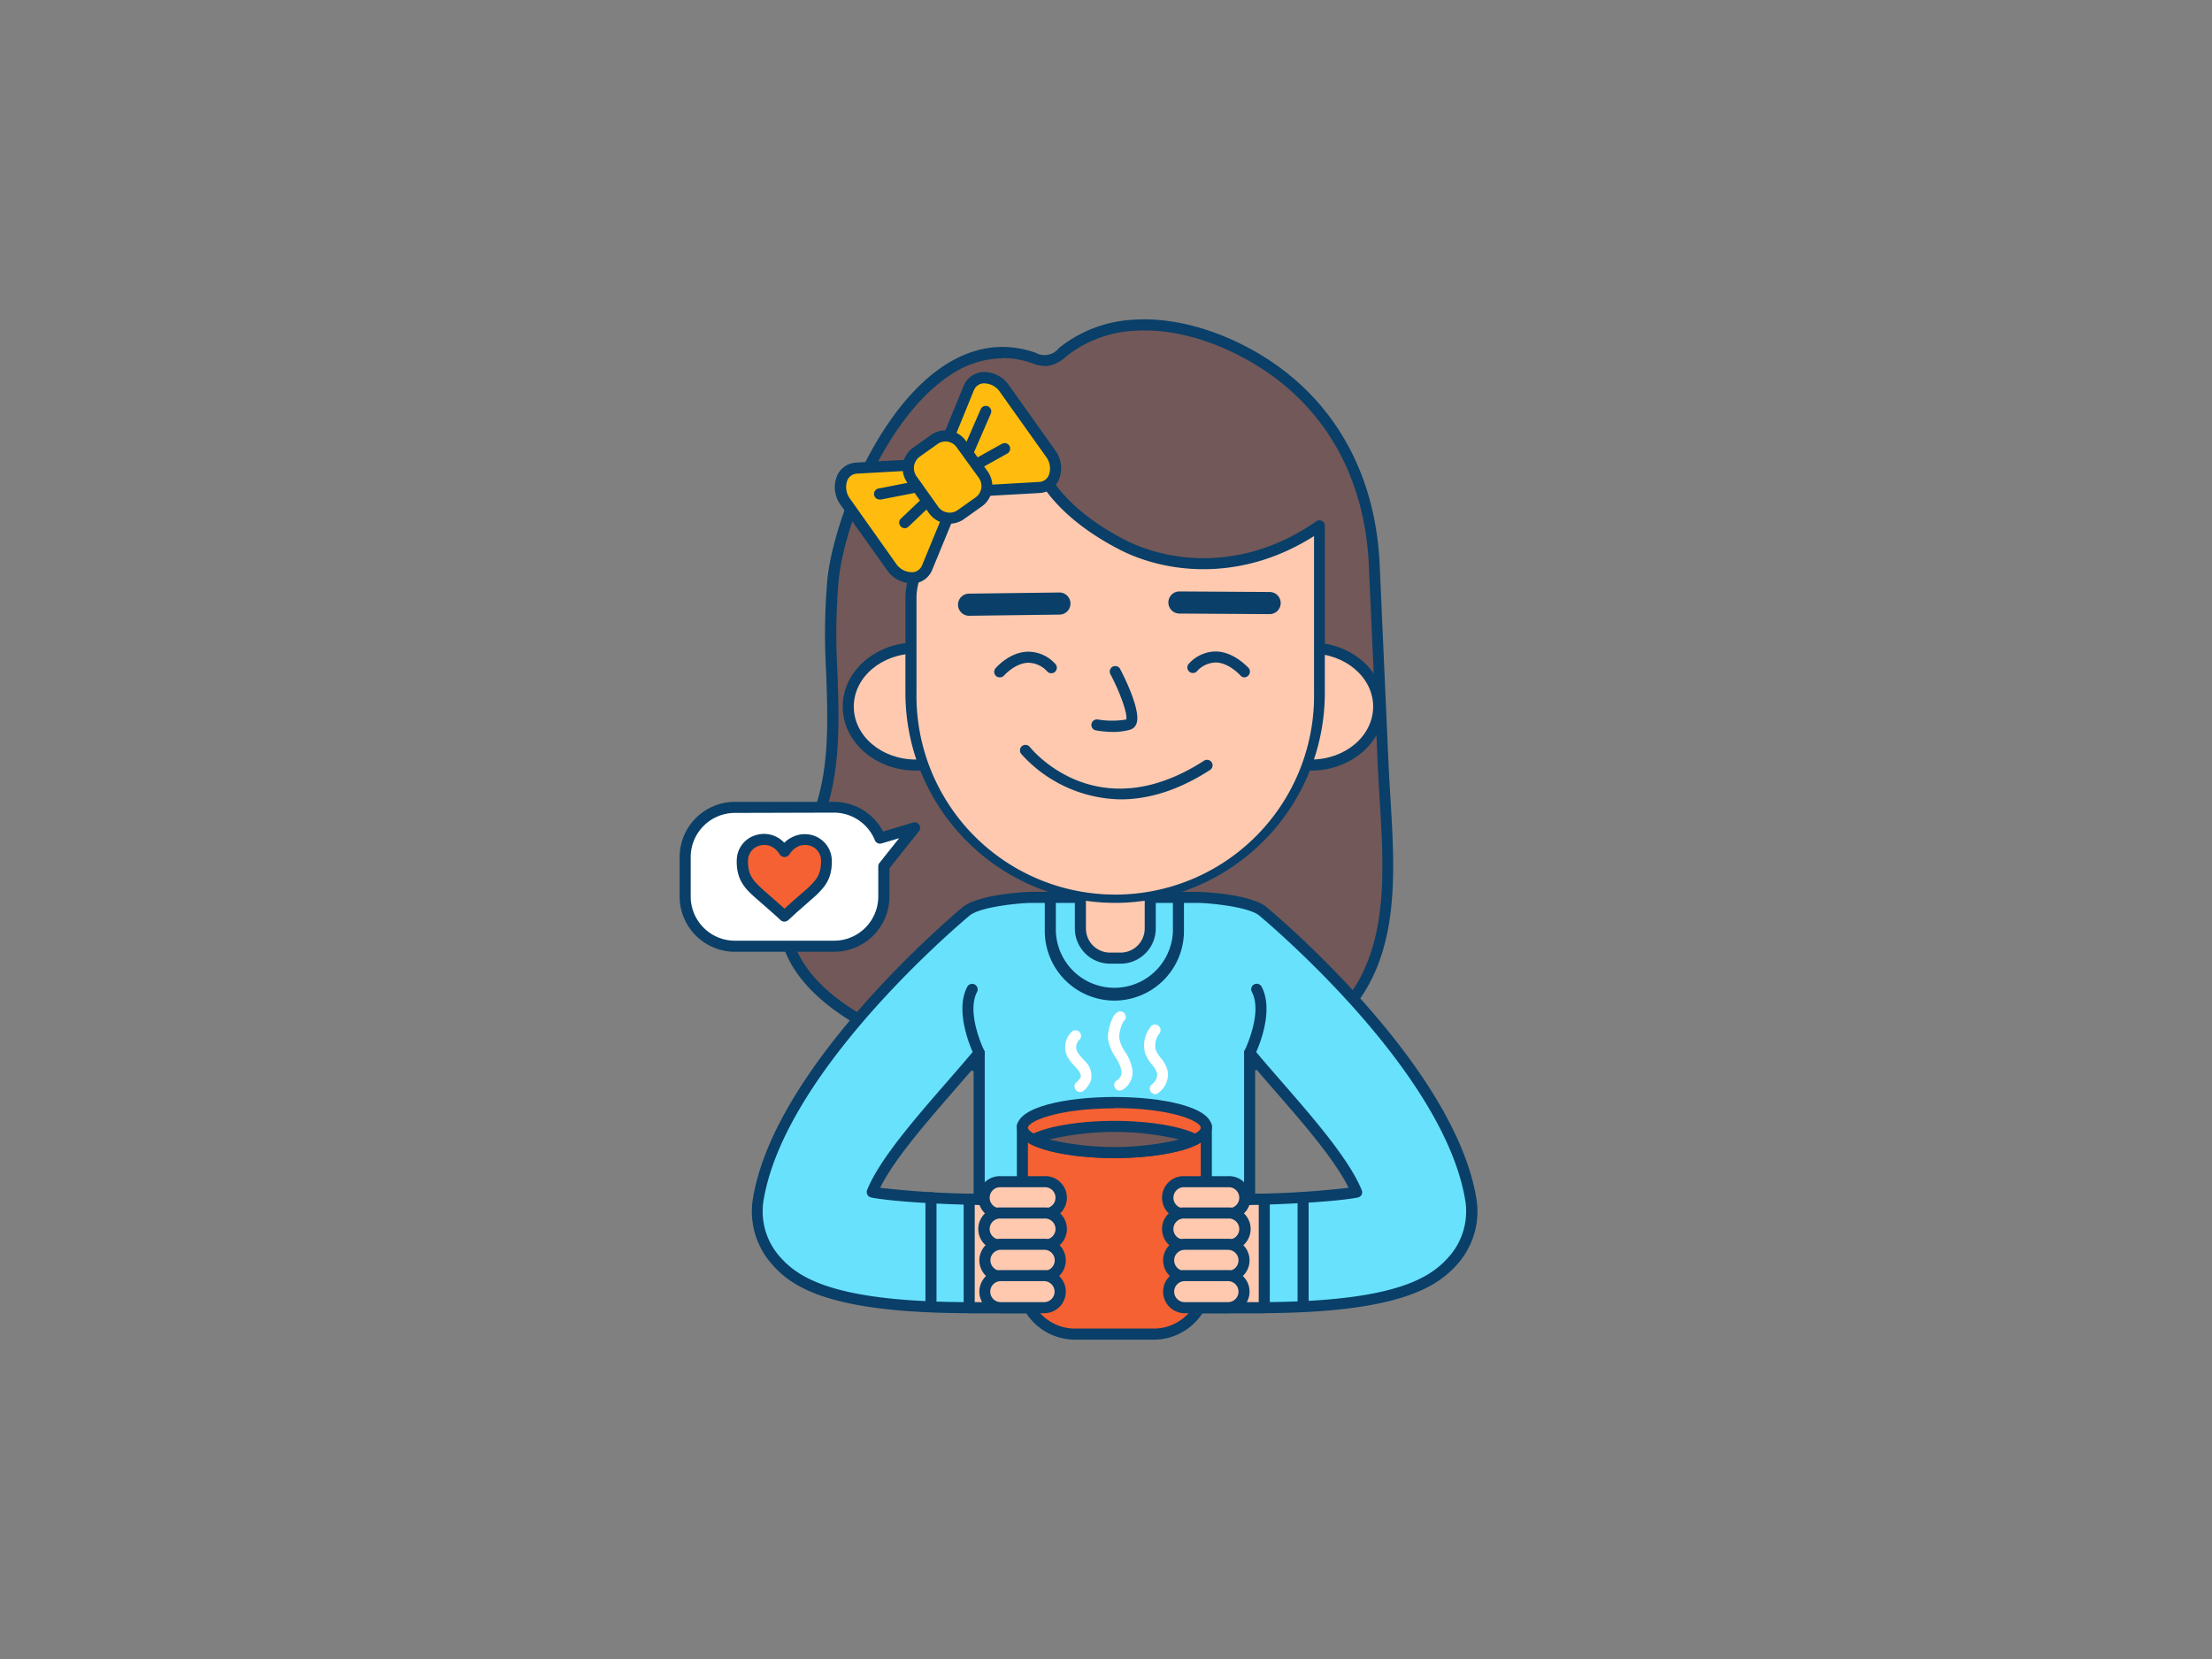 <svg xmlns="http://www.w3.org/2000/svg" viewBox="0 0 400 300"><rect x="0" y="0" width="400" height="300" fill="#808080" stroke="none"/><g id="_54_coffee_lover_outline" data-name="#54_coffee_lover_outline"><path d="M205.09,58.81c9.37-.61,19.49,3.57,26.6,9.08,10.88,8.44,16.22,20.8,16.82,34.32l1.61,36.16c.79,17.78,4.3,37.9-12.92,49.29-8.91,5.89-19.91,7.67-30.59,8.05-13.23.47-26.71-1.06-39.16-5.72-10-3.75-24.76-10.8-25.62-23.15-.48-6.83,3.85-12.93,6.19-19.36,4.94-13.55,1-28.64,2.66-43,1.71-14.79,15.94-46.16,35.66-40a7.31,7.31,0,0,0,3,.65,6.39,6.39,0,0,0,3-1.66A22.6,22.6,0,0,1,205.09,58.81Z" fill="#725858"/><path d="M202.06,196.79a99.69,99.69,0,0,1-35-5.86c-16.76-6.26-25.6-14.35-26.27-24-.36-5.07,1.8-9.73,3.88-14.24.83-1.81,1.7-3.68,2.37-5.53,3-8.12,2.67-16.68,2.35-25.75a114.67,114.67,0,0,1,.26-17C151,93.25,159,73.72,170.8,66.07c5.14-3.34,10.46-4.17,15.84-2.49l.6.2a3.3,3.3,0,0,0,4.25-.85l.25-.2A23.55,23.55,0,0,1,205,57.81c10.42-.67,20.92,4.35,27.28,9.29,10.6,8.22,16.55,20.35,17.21,35.07l1.61,36.16c.09,2,.21,4,.34,6.08,1,16.55,2,33.67-13.71,44.08-7.75,5.13-17.63,7.74-31.1,8.22C205.11,196.76,203.58,196.79,202.06,196.79Zm-20.77-132a17.1,17.1,0,0,0-9.4,3c-11.25,7.32-19,26.13-20.22,36.89a113.21,113.21,0,0,0-.24,16.68c.31,8.86.63,18-2.47,26.51-.7,1.93-1.58,3.84-2.44,5.68-2.06,4.47-4,8.7-3.69,13.27.61,8.82,9,16.32,25,22.29,11.41,4.26,24.46,6.17,38.78,5.65,13.08-.47,22.64-3,30.07-7.89,14.79-9.78,13.79-26.3,12.81-42.29-.12-2.06-.25-4.1-.34-6.11l-1.61-36.16c-.63-14.12-6.31-25.73-16.44-33.58C225,64,215,59.16,205.16,59.81l-.07-1,.07,1A21.6,21.6,0,0,0,193,64.3l-.25.2a6.52,6.52,0,0,1-3.22,1.67,6.43,6.43,0,0,1-2.91-.5l-.56-.18A15.75,15.75,0,0,0,181.29,64.74Z" fill="#093f68"/><path d="M265.91,216.74c-3.94-23.1-34.11-49-37.54-51.92-2.41-2-10.57-2.55-11.75-2.55H186.41c-1.18,0-9.35.53-11.75,2.55-3.43,2.88-33.6,28.82-37.54,51.92A13.36,13.36,0,0,0,140.34,228c3.74,4.26,11,8.47,35.3,8.47h51.75c24.29,0,31.56-4.21,35.3-8.47A13.36,13.36,0,0,0,265.91,216.74Zm-88.85-26.37v26.52c-7-.09-16.22-.68-19.34-1.33C160.6,208.44,171,197.78,177.06,190.37ZM226,216.89V190.37c6.09,7.41,16.46,18.07,19.34,25.19C242.19,216.21,233,216.8,226,216.89Z" fill="#68e1fd"/><path d="M227.39,237.47H175.64c-24.95,0-32.23-4.45-36-8.81a14.36,14.36,0,0,1-3.46-12.09c4-23.45,34.43-49.61,37.88-52.51,3-2.49,12.31-2.79,12.4-2.79h30.21c.09,0,9.43.3,12.39,2.79,3.46,2.9,33.88,29.06,37.89,52.51h0a14.36,14.36,0,0,1-3.46,12.09C259.62,233,252.34,237.47,227.39,237.47Zm-5.48-2h5.48c24.15,0,31-4.11,34.55-8.13a12.39,12.39,0,0,0,3-10.43h0c-3.88-22.75-33.8-48.46-37.19-51.32-2-1.71-9.64-2.32-11.11-2.32H186.41c-1.47,0-9.08.61-11.11,2.32-3.4,2.86-33.31,28.57-37.2,51.32a12.36,12.36,0,0,0,3,10.43c3.53,4,10.39,8.13,34.55,8.13Zm-44.85-17.58h0c-6.7-.08-16.15-.65-19.53-1.35a1,1,0,0,1-.68-.51,1,1,0,0,1-.05-.84c2.23-5.52,8.7-12.95,14.4-19.5,1.85-2.13,3.6-4.14,5.1-5.95a1,1,0,0,1,1.1-.31,1,1,0,0,1,.67.94v26.52a1,1,0,0,1-.3.71A1,1,0,0,1,177.06,217.89Zm-17.9-3.1a168,168,0,0,0,16.9,1.08V193.12c-1.06,1.24-2.19,2.53-3.36,3.88C167.5,203,161.65,209.69,159.16,214.79Zm66.81,3.1a1,1,0,0,1-1-1V190.37a1,1,0,0,1,1.77-.63c1.49,1.81,3.24,3.82,5.09,5.94,5.71,6.56,12.17,14,14.4,19.51a1,1,0,0,1,0,.84,1,1,0,0,1-.68.51c-3.39.7-12.83,1.26-19.53,1.35Zm1-24.77v22.75a168.21,168.21,0,0,0,16.9-1.08c-2.5-5.1-8.34-11.82-13.55-17.79C229.15,195.65,228,194.35,227,193.12Z" fill="#093f68"/><path d="M201.51,180.94a12.6,12.6,0,0,1-12.58-12.58v-6.09a1,1,0,0,1,2,0v6.09a10.59,10.59,0,0,0,21.17,0v-6.09a1,1,0,0,1,2,0v6.09A12.6,12.6,0,0,1,201.51,180.94Z" fill="#093f68"/><rect x="175.26" y="216.89" width="16.44" height="19.58" fill="#ffc9b0"/><path d="M191.7,237.47H175.26a1,1,0,0,1-1-1V216.89a1,1,0,0,1,1-1H191.7a1,1,0,0,1,1,1v19.58A1,1,0,0,1,191.7,237.47Zm-15.44-2H190.7V217.89H176.26Z" fill="#093f68"/><rect x="212.19" y="216.89" width="16.44" height="19.58" fill="#ffc9b0"/><path d="M228.62,237.47H212.19a1,1,0,0,1-1-1V216.89a1,1,0,0,1,1-1h16.43a1,1,0,0,1,1,1v19.58A1,1,0,0,1,228.62,237.47Zm-15.43-2h14.43V217.89H213.19Z" fill="#093f68"/><path d="M195.37,160.62H208a0,0,0,0,1,0,0v7.29a5.36,5.36,0,0,1-5.36,5.36h-1.89a5.36,5.36,0,0,1-5.36-5.36v-7.29A0,0,0,0,1,195.37,160.62Z" fill="#ffc9b0"/><path d="M202.62,174.26h-1.89a6.36,6.36,0,0,1-6.36-6.36v-7.28a1,1,0,0,1,1-1H208a1,1,0,0,1,1,1v7.28A6.37,6.37,0,0,1,202.62,174.26Zm-6.25-12.64v6.28a4.36,4.36,0,0,0,4.36,4.36h1.89A4.36,4.36,0,0,0,207,167.9v-6.28Z" fill="#093f68"/><ellipse cx="165.64" cy="127.77" rx="12.25" ry="10.59" fill="#ffc9b0"/><path d="M165.64,139.35c-7.31,0-13.25-5.19-13.25-11.58s5.94-11.59,13.25-11.59,13.25,5.2,13.25,11.59S172.94,139.35,165.64,139.35Zm0-21.17c-6.21,0-11.25,4.3-11.25,9.59s5,9.58,11.25,9.58,11.25-4.3,11.25-9.58S171.84,118.18,165.64,118.18Z" fill="#093f68"/><ellipse cx="237.06" cy="127.77" rx="12.25" ry="10.59" fill="#ffc9b0"/><path d="M237.06,139.35c-7.31,0-13.25-5.19-13.25-11.58s5.94-11.59,13.25-11.59,13.25,5.2,13.25,11.59S244.37,139.35,237.06,139.35Zm0-21.17c-6.21,0-11.25,4.3-11.25,9.59s5,9.58,11.25,9.58,11.25-4.3,11.25-9.58S243.26,118.18,237.06,118.18Z" fill="#093f68"/><path d="M201.67,162.27h0a37,37,0,0,1-36.94-37.05V108.06c0-8.9,13.55-25.53,22.43-25.53,0,0,1.44,8.42,15.4,15.79,9.77,5.15,23.54,5.49,36.06-3.24v30.14A37,37,0,0,1,201.67,162.27Z" fill="#ffc9b0"/><path d="M201.67,163.27a38,38,0,0,1-37.94-38.05V108.06c0-4.46,3.11-10.88,8.12-16.75,5.23-6.13,11-9.78,15.31-9.78a1,1,0,0,1,1,.83c0,.07,1.61,8.07,14.88,15.07,8.38,4.43,22,5.92,35-3.17a1,1,0,0,1,1-.07,1,1,0,0,1,.53.89v30.14A38,38,0,0,1,201.67,163.27ZM186.4,83.57c-8.41.91-20.67,16.5-20.67,24.49v17.16a35.95,35.95,0,1,0,71.89,0V96.94c-13.29,8.43-27,6.78-35.52,2.26C190.31,93,187.17,86,186.4,83.57Z" fill="#093f68"/><path d="M201.5,132.36a20.33,20.33,0,0,1-3.32-.28,1,1,0,0,1-.81-1.15,1,1,0,0,1,1.15-.82,15.81,15.81,0,0,0,5.14,0c.27-.93-1-4.67-2.87-8.21a1,1,0,0,1,.42-1.34,1,1,0,0,1,1.35.42c.93,1.79,3.9,7.81,2.9,10a1.76,1.76,0,0,1-1.2,1A11.56,11.56,0,0,1,201.5,132.36Z" fill="#093f68"/><path d="M175.24,111.35a2,2,0,0,1,0-4l16.31-.21a2,2,0,1,1,.05,4l-16.31.21Z" fill="#093f68"/><path d="M229.6,111.05h0l-16.32-.1a2,2,0,0,1,0-4h0l16.31.1a2,2,0,0,1,0,4Z" fill="#093f68"/><path d="M180.78,122.49a1,1,0,0,1-.65-.24,1,1,0,0,1-.11-1.4c.1-.12,2.51-2.92,5.8-3a6.61,6.61,0,0,1,5,2.19,1,1,0,0,1-1.42,1.41,4.72,4.72,0,0,0-3.51-1.6c-2.4.09-4.34,2.32-4.36,2.34A1,1,0,0,1,180.78,122.49Z" fill="#093f68"/><path d="M225.07,122.49a1,1,0,0,1-.77-.35s-2-2.25-4.36-2.34a4.69,4.69,0,0,0-3.51,1.6A1,1,0,0,1,215,120a6.6,6.6,0,0,1,5-2.19c3.28.13,5.7,2.93,5.8,3a1,1,0,0,1-.12,1.4A1,1,0,0,1,225.07,122.49Z" fill="#093f68"/><path d="M202.66,144.55a24.64,24.64,0,0,1-18-8.23,1,1,0,0,1,.15-1.4,1,1,0,0,1,1.41.15c.49.62,12.32,14.92,31.57,2.45a1,1,0,0,1,1.09,1.67C212.79,143.15,207.33,144.55,202.66,144.55Z" fill="#093f68"/><polyline points="177.06 216.89 186.91 216.89 186.91 235.2" fill="#68e1fd"/><path d="M186.91,236.2a1,1,0,0,1-1-1V217.89h-8.85a1,1,0,0,1,0-2h9.85a1,1,0,0,1,1,1V235.2A1,1,0,0,1,186.91,236.2Z" fill="#093f68"/><polyline points="225.97 216.89 218.35 216.89 218.35 235.2" fill="#68e1fd"/><path d="M218.35,236.2a1,1,0,0,1-1-1V216.89a1,1,0,0,1,1-1H226a1,1,0,1,1,0,2h-6.62V235.2A1,1,0,0,1,218.35,236.2Z" fill="#093f68"/><path d="M184.88,203.63h33.26a0,0,0,0,1,0,0v28.12a9.5,9.5,0,0,1-9.5,9.5H194.38a9.5,9.5,0,0,1-9.5-9.5V203.63A0,0,0,0,1,184.88,203.63Z" fill="#f56132"/><path d="M208.65,242.25H194.38a10.51,10.51,0,0,1-10.5-10.5V203.63a1,1,0,0,1,1-1h33.26a1,1,0,0,1,1,1v28.12A10.51,10.51,0,0,1,208.65,242.25Zm-22.77-37.62v27.12a8.51,8.51,0,0,0,8.5,8.5h14.27a8.5,8.5,0,0,0,8.49-8.5V204.63Z" fill="#093f68"/><rect x="178.07" y="213.68" width="13.63" height="5.8" rx="2.9" fill="#ffc9b0"/><path d="M188.8,220.48H181a3.9,3.9,0,1,1,0-7.79h7.83a3.9,3.9,0,1,1,0,7.79ZM181,214.69a1.9,1.9,0,1,0,0,3.79h7.83a1.9,1.9,0,1,0,0-3.79Z" fill="#093f68"/><rect x="178.07" y="219.35" width="13.63" height="5.8" rx="2.9" fill="#ffc9b0"/><path d="M188.8,226.14H181a3.9,3.9,0,1,1,0-7.79h7.83a3.9,3.9,0,1,1,0,7.79ZM181,220.35a1.9,1.9,0,1,0,0,3.79h7.83a1.9,1.9,0,1,0,0-3.79Z" fill="#093f68"/><rect x="178.07" y="225.01" width="13.63" height="5.8" rx="2.9" fill="#ffc9b0"/><path d="M188.8,231.81H181a3.9,3.9,0,0,1,0-7.8h7.83a3.9,3.9,0,0,1,0,7.8ZM181,226a1.9,1.9,0,0,0,0,3.8h7.83a1.9,1.9,0,0,0,0-3.8Z" fill="#093f68"/><rect x="178.07" y="230.67" width="13.63" height="5.8" rx="2.9" fill="#ffc9b0"/><path d="M188.8,237.47H181a3.9,3.9,0,1,1,0-7.8h7.83a3.9,3.9,0,0,1,0,7.8Zm-7.83-5.8a1.9,1.9,0,1,0,0,3.8h7.83a1.9,1.9,0,0,0,0-3.8Z" fill="#093f68"/><rect x="211.33" y="213.68" width="13.63" height="5.8" rx="2.9" fill="#ffc9b0"/><path d="M222.06,220.48h-7.83a3.9,3.9,0,1,1,0-7.79h7.83a3.9,3.9,0,1,1,0,7.79Zm-7.83-5.79a1.9,1.9,0,1,0,0,3.79h7.83a1.9,1.9,0,1,0,0-3.79Z" fill="#093f68"/><rect x="211.33" y="219.35" width="13.63" height="5.8" rx="2.9" fill="#ffc9b0"/><path d="M222.06,226.14h-7.83a3.9,3.9,0,1,1,0-7.79h7.83a3.9,3.9,0,1,1,0,7.79Zm-7.83-5.79a1.9,1.9,0,1,0,0,3.79h7.83a1.9,1.9,0,1,0,0-3.79Z" fill="#093f68"/><rect x="211.33" y="225.01" width="13.63" height="5.8" rx="2.9" fill="#ffc9b0"/><path d="M222.06,231.81h-7.83a3.9,3.9,0,1,1,0-7.8h7.83a3.9,3.9,0,0,1,0,7.8Zm-7.83-5.8a1.9,1.9,0,1,0,0,3.8h7.83a1.9,1.9,0,0,0,0-3.8Z" fill="#093f68"/><rect x="211.33" y="230.67" width="13.63" height="5.8" rx="2.9" fill="#ffc9b0"/><path d="M222.06,237.47h-7.83a3.9,3.9,0,1,1,0-7.8h7.83a3.9,3.9,0,0,1,0,7.8Zm-7.83-5.8a1.9,1.9,0,1,0,0,3.8h7.83a1.9,1.9,0,0,0,0-3.8Z" fill="#093f68"/><path d="M218.14,203.89c0,.79-.73,1.53-2,2.17-2.82,1.4-8.29,2.36-14.59,2.36s-11.79-1-14.61-2.36c-1.3-.64-2-1.38-2-2.17,0-2.49,7.45-4.52,16.64-4.52S218.14,201.4,218.14,203.89Z" fill="#f56132"/><path d="M201.52,209.42c-6.23,0-12-.94-15.05-2.46-1.72-.84-2.59-1.88-2.59-3.07,0-3.79,9.14-5.52,17.64-5.52s17.62,1.73,17.62,5.52c0,1.19-.87,2.23-2.59,3.07C213.5,208.48,207.73,209.42,201.52,209.42Zm0-9c-10.12,0-15.64,2.33-15.64,3.52,0,.26.39.74,1.47,1.28,2.8,1.39,8.23,2.25,14.17,2.25s11.35-.86,14.15-2.25c1.08-.54,1.47-1,1.47-1.28C217.14,202.7,211.62,200.37,201.52,200.37Z" fill="#093f68"/><path d="M216.11,206.06c-2.82,1.4-8.29,2.36-14.59,2.36s-11.79-1-14.61-2.36c2.82-1.41,8.31-2.37,14.61-2.37S213.29,204.65,216.11,206.06Z" fill="#725858"/><path d="M201.52,209.42c-6.23,0-12-.94-15.05-2.46a1,1,0,0,1-.56-.9,1,1,0,0,1,.55-.89c3-1.53,8.82-2.48,15.06-2.48s12,.95,15,2.48a1,1,0,0,1,.55.89,1,1,0,0,1-.55.9C213.5,208.48,207.73,209.42,201.52,209.42Zm-11.77-3.36a51.52,51.52,0,0,0,23.52,0,51.16,51.16,0,0,0-23.52,0Z" fill="#093f68"/><path d="M195.31,197.48a1,1,0,0,1-.72-.31,1,1,0,0,1,0-1.41,3.2,3.2,0,0,0,.84-1c.13-.46-.34-1.12-.64-1.46-.15-.18-.32-.36-.48-.54a7.24,7.24,0,0,1-1.37-1.84,3.85,3.85,0,0,1,.91-4.38,1,1,0,0,1,1.38,1.44,1.85,1.85,0,0,0-.47,2.11,5.7,5.7,0,0,0,1,1.31l.53.6a3.57,3.57,0,0,1,1,3.32A4.41,4.41,0,0,1,196,197.2,1,1,0,0,1,195.31,197.48Z" fill="#fff"/><path d="M208.92,197.86a1,1,0,0,1-.65-1.76,2.36,2.36,0,0,0,1-1.89,4.06,4.06,0,0,0-1-1.73,7.53,7.53,0,0,1-1.18-2,5.34,5.34,0,0,1,.9-4.69,1,1,0,1,1,1.67,1.09,3.59,3.59,0,0,0-.68,2.94,5.87,5.87,0,0,0,.89,1.44,5.82,5.82,0,0,1,1.34,2.68,4.27,4.27,0,0,1-1.69,3.66A1,1,0,0,1,208.92,197.86Z" fill="#fff"/><path d="M202.49,197.21a1,1,0,0,1-.88-.52,1,1,0,0,1,.39-1.36,1.66,1.66,0,0,0,.79-1.72,6.92,6.92,0,0,0-1.09-2.46,8.16,8.16,0,0,1-1.35-3.35,7.93,7.93,0,0,1,.83-3.64,2.16,2.16,0,0,1,.95-1.16,1,1,0,0,1,.93,1.77s0,.11,0,.15a6.19,6.19,0,0,0-.68,2.7,6.05,6.05,0,0,0,1,2.47,8.53,8.53,0,0,1,1.38,3.26,3.69,3.69,0,0,1-1.79,3.73A1.12,1.12,0,0,1,202.49,197.21Z" fill="#fff"/><path d="M154.91,84.65l10.66-.6,6.16,8.65-4.06,9.88c-1.07,2.6-4.6,2.53-6.49-.12L152.9,90.82C151,88.16,152.1,84.81,154.91,84.65Z" fill="#ffbc0e"/><path d="M164.79,105.49a5.53,5.53,0,0,1-4.42-2.45L152.08,91.4a5.44,5.44,0,0,1-.67-5.46,4,4,0,0,1,3.44-2.29l10.66-.6a1,1,0,0,1,.87.42l6.16,8.65a1,1,0,0,1,.12,1L168.59,103a3.94,3.94,0,0,1-3.28,2.5ZM155,85.65a2,2,0,0,0-1.75,1.15,3.52,3.52,0,0,0,.5,3.44L162,101.88a3.49,3.49,0,0,0,3.09,1.59,2,2,0,0,0,1.66-1.27l3.86-9.37-5.53-7.75Zm-.05-1h0Z" fill="#093f68"/><path d="M175.18,70.22l-4.07,9.88,6.17,8.66,10.66-.61c2.81-.16,3.9-3.51,2-6.17l-8.28-11.64C179.78,67.69,176.25,67.62,175.18,70.22Z" fill="#ffbc0e"/><path d="M177.28,89.76a1,1,0,0,1-.82-.42l-6.16-8.66a1,1,0,0,1-.11-1l4.06-9.88h0a4,4,0,0,1,3.29-2.5,5.44,5.44,0,0,1,4.94,2.42l8.28,11.64a5.41,5.41,0,0,1,.67,5.46A3.94,3.94,0,0,1,188,89.15l-10.67.6Zm-5-9.79,5.52,7.76,10.11-.58A2,2,0,0,0,189.63,86a3.49,3.49,0,0,0-.5-3.44l-8.28-11.64a3.5,3.5,0,0,0-3.08-1.59,2,2,0,0,0-1.67,1.27Z" fill="#093f68"/><rect x="165.82" y="79.34" width="11.01" height="13.86" rx="3.54" transform="translate(-18.28 115.33) rotate(-35.44)" fill="#ffbc0e"/><path d="M171.7,94.7A4.53,4.53,0,0,1,168,92.8l-3.93-5.52a4.54,4.54,0,0,1,1.07-6.34l3.2-2.27a4.53,4.53,0,0,1,6.33,1.06l3.93,5.52a4.54,4.54,0,0,1-1.07,6.34l-3.2,2.27A4.46,4.46,0,0,1,171.7,94.7ZM171,79.83a2.5,2.5,0,0,0-1.47.47l-3.2,2.27a2.56,2.56,0,0,0-.6,3.55l3.93,5.52a2.53,2.53,0,0,0,3.54.59l3.2-2.27h0a2.53,2.53,0,0,0,.6-3.55L173,80.89A2.54,2.54,0,0,0,171,79.83Z" fill="#093f68"/><path d="M177,84.74a1,1,0,0,1-.88-.51,1,1,0,0,1,.39-1.37l4.66-2.6a1,1,0,1,1,1,1.74l-4.66,2.61A1,1,0,0,1,177,84.74Z" fill="#093f68"/><path d="M175.26,82.3a1,1,0,0,1-.4-.09,1,1,0,0,1-.52-1.31l3-6.91a1,1,0,1,1,1.83.81l-3,6.9A1,1,0,0,1,175.26,82.3Z" fill="#093f68"/><path d="M159.15,90.32a1,1,0,0,1-.19-2l6.66-1.3a1,1,0,1,1,.39,2l-6.66,1.3A.68.68,0,0,1,159.15,90.32Z" fill="#093f68"/><path d="M163.62,95.52a1,1,0,0,1-.72-.31,1,1,0,0,1,0-1.42l3.79-3.6a1,1,0,0,1,1.37,1.45l-3.78,3.6A1,1,0,0,1,163.62,95.52Z" fill="#093f68"/><path d="M226,191.37a1,1,0,0,1-.44-.1,1,1,0,0,1-.46-1.34c0-.07,3.28-6.74,1.28-10.55a1,1,0,1,1,1.77-.93c2.48,4.72-1.1,12.06-1.25,12.37A1,1,0,0,1,226,191.37Z" fill="#093f68"/><path d="M177.06,191.37a1,1,0,0,1-.9-.55c-.15-.31-3.73-7.65-1.25-12.37a1,1,0,0,1,1.35-.42,1,1,0,0,1,.42,1.35c-2,3.81,1.24,10.48,1.27,10.55a1,1,0,0,1-.45,1.34A1,1,0,0,1,177.06,191.37Z" fill="#093f68"/><path d="M168.35,236.2a1,1,0,0,1-1-1V216.58a1,1,0,0,1,2,0V235.2A1,1,0,0,1,168.35,236.2Z" fill="#093f68"/><path d="M235.64,236.2a1,1,0,0,1-1-1V216.58a1,1,0,0,1,2,0V235.2A1,1,0,0,1,235.64,236.2Z" fill="#093f68"/><path d="M165.38,149.68l-5.54,7v5.44a9,9,0,0,1-9,9H132.9a9,9,0,0,1-9-9V155a9,9,0,0,1,9-9h17.92a9,9,0,0,1,8.33,5.57Z" fill="#fff"/><path d="M150.82,172.11H132.9a10,10,0,0,1-10-10V155a10,10,0,0,1,10-10h17.92a10,10,0,0,1,8.87,5.37l5.41-1.63a1,1,0,0,1,1.07,1.58L160.84,157v5.09A10,10,0,0,1,150.82,172.11ZM132.9,147a8,8,0,0,0-8,8v7.11a8,8,0,0,0,8,8h17.92a8,8,0,0,0,8-8v-5.44a1,1,0,0,1,.21-.62l3.57-4.48-3.18.95a1,1,0,0,1-1.21-.57,8,8,0,0,0-7.41-5Z" fill="#093f68"/><g id="sF2efm"><path d="M141.86,165.68c-.35-.32-.68-.65-1-1l-2.94-2.58a24.41,24.41,0,0,1-1.89-1.78,6.64,6.64,0,0,1-1.27-1.91,6.2,6.2,0,0,1-.4-1.52,8.16,8.16,0,0,1-.06-1.4,3.77,3.77,0,0,1,2.57-3.5,4,4,0,0,1,4.26,1,4.89,4.89,0,0,1,.72.91l0,.07.06-.08a4.72,4.72,0,0,1,1.81-1.71,3.93,3.93,0,0,1,2.13-.42,3.77,3.77,0,0,1,2.24.9,3.84,3.84,0,0,1,1.31,2.31,6,6,0,0,1,0,1.41,6.93,6.93,0,0,1-.25,1.49,5.79,5.79,0,0,1-1.09,2,14.9,14.9,0,0,1-1.68,1.69L143.73,164c-.61.54-1.21,1.1-1.81,1.65Z" fill="#f56132"/><path d="M141.84,166.66a1,1,0,0,1-.65-.24l-.34-.32-.69-.63-2.4-2.11-.53-.47a25.85,25.85,0,0,1-2-1.85,7.8,7.8,0,0,1-1.47-2.21,7.53,7.53,0,0,1-.46-1.77,9.35,9.35,0,0,1-.07-1.57,4.76,4.76,0,0,1,3.26-4.41,5,5,0,0,1,5.26,1.24l.08.07a5.29,5.29,0,0,1,1.41-1,4.94,4.94,0,0,1,2.66-.53,4.83,4.83,0,0,1,4.45,4,7.07,7.07,0,0,1,.05,1.64,8.36,8.36,0,0,1-.29,1.71,6.75,6.75,0,0,1-1.28,2.36,15.37,15.37,0,0,1-1.79,1.81l-1.23,1.08-1.46,1.28c-.42.37-.83.75-1.24,1.13l-.56.51A1.1,1.1,0,0,1,141.84,166.66Zm-3.6-13.87a3.34,3.34,0,0,0-1.09.19,2.8,2.8,0,0,0-1.88,2.59,6.46,6.46,0,0,0,.06,1.23,4.75,4.75,0,0,0,.32,1.26,5.56,5.56,0,0,0,1.09,1.62,24.27,24.27,0,0,0,1.81,1.71l.53.47c.81.7,1.61,1.41,2.41,2.12l.38.34,1.19-1.09,1.47-1.29,1.23-1.07a13.63,13.63,0,0,0,1.56-1.57,4.91,4.91,0,0,0,.91-1.67,5.53,5.53,0,0,0,.21-1.26,4.65,4.65,0,0,0,0-1.18,2.82,2.82,0,0,0-2.64-2.38,2.81,2.81,0,0,0-1.59.31,3.68,3.68,0,0,0-1.43,1.35,1.09,1.09,0,0,1-.87.51h0a1,1,0,0,1-.87-.43s-.06-.08-.06-.08a3.45,3.45,0,0,0-.56-.71A3.06,3.06,0,0,0,138.24,152.79Z" fill="#093f68"/></g></g></svg>